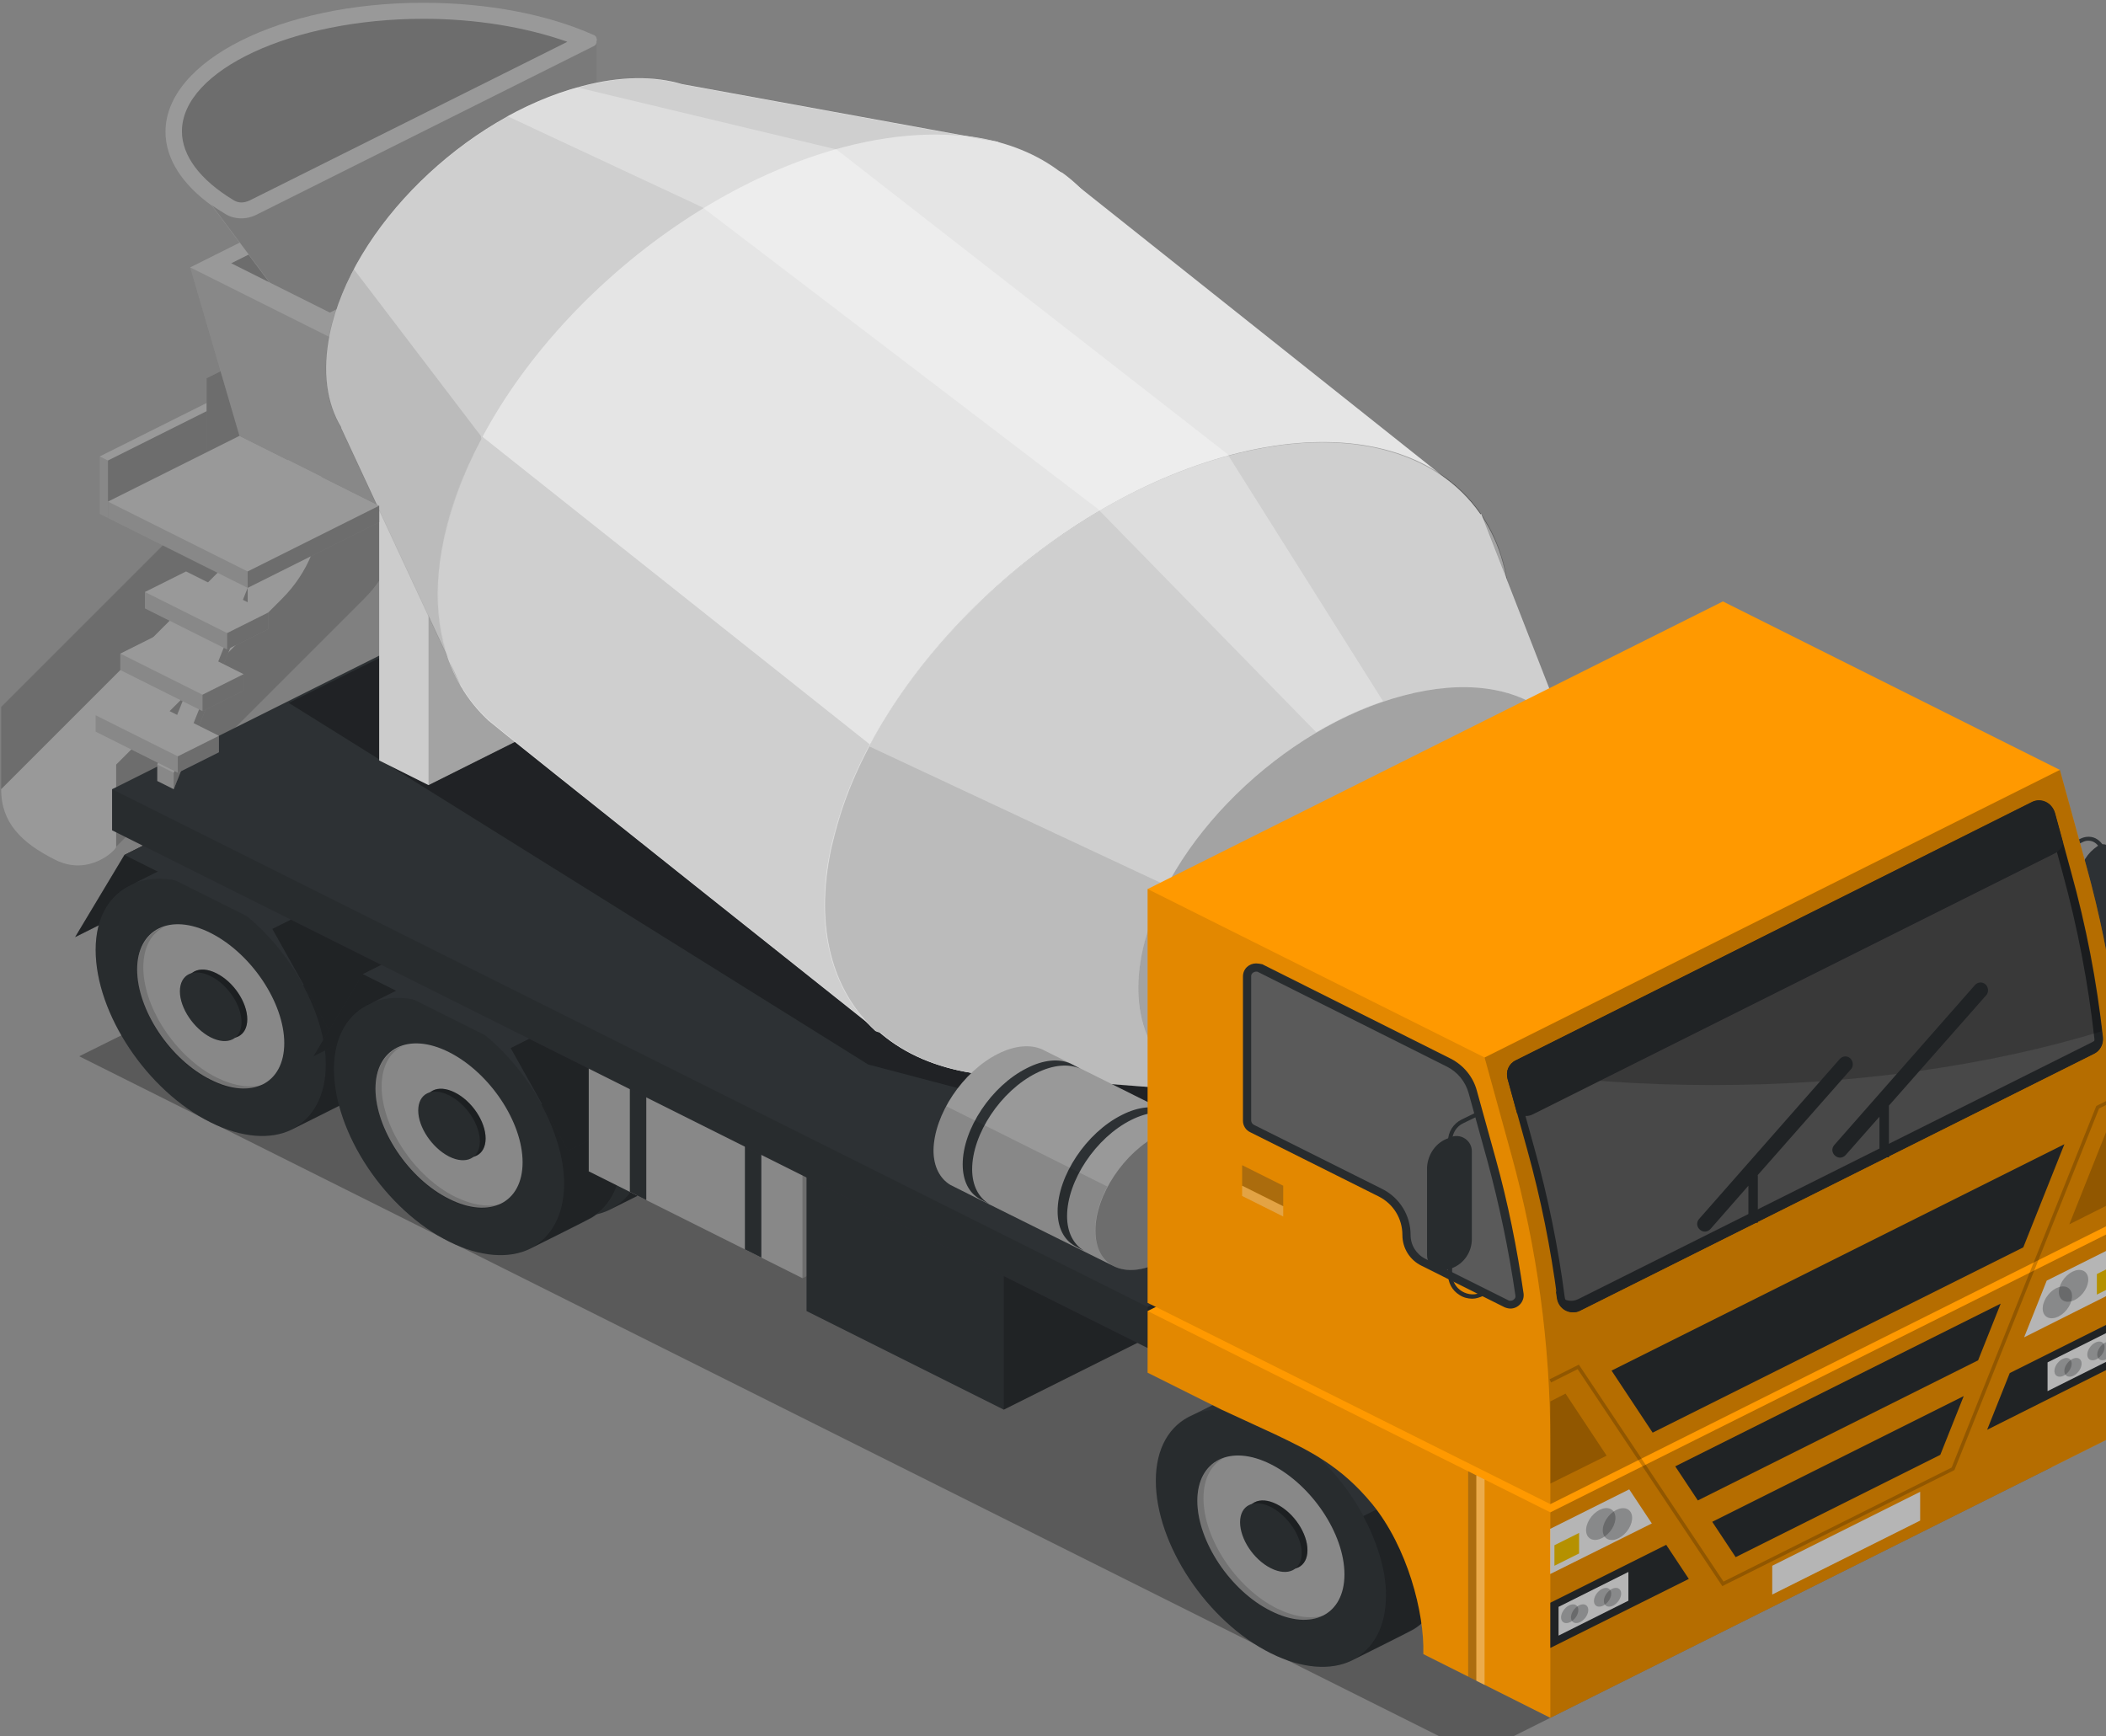 <?xml version="1.0" encoding="UTF-8" standalone="no"?>
<!-- Created with Inkscape (http://www.inkscape.org/) -->

<svg
   xmlns:dc="http://purl.org/dc/elements/1.1/"
   xmlns:cc="http://creativecommons.org/ns#"
   xmlns:rdf="http://www.w3.org/1999/02/22-rdf-syntax-ns#"
   xmlns:svg="http://www.w3.org/2000/svg"
   xmlns="http://www.w3.org/2000/svg"
   xmlns:sodipodi="http://sodipodi.sourceforge.net/DTD/sodipodi-0.dtd"
   xmlns:inkscape="http://www.inkscape.org/namespaces/inkscape"
   width="20.5mm"
   height="16.901mm"
   viewBox="0 0 20.5 16.901"
   version="1.1"
   id="svg581"
   inkscape:version="0.92.2 (5c3e80d, 2017-08-06)"
   sodipodi:docname="concrete-9.svg">
  <rect x="0" y="0" width="20.5" height="16.901" fill="#808080" stroke="none"/>
  <defs
     id="defs575" />
  <sodipodi:namedview
     id="base"
     pagecolor="#ffffff"
     bordercolor="#666666"
     borderopacity="1.0"
     inkscape:pageopacity="0.0"
     inkscape:pageshadow="2"
     inkscape:zoom="2.8125"
     inkscape:cx="8.0655388"
     inkscape:cy="-27.044275"
     inkscape:document-units="mm"
     inkscape:current-layer="svg581"
     showgrid="false"
     inkscape:window-width="1360"
     inkscape:window-height="706"
     inkscape:window-x="-8"
     inkscape:window-y="-8"
     inkscape:window-maximized="1"
     fit-margin-top="0"
     fit-margin-left="0"
     fit-margin-right="0"
     fit-margin-bottom="0" />
  <g
     inkscape:label="Layer 1"
     inkscape:groupmode="layer"
     id="layer1"
     transform="translate(-534.733,16.525)" />
  <g
     id="i382"
     class="top-level-node"
     transform="matrix(0.04,0,0,0.04,-1.149,-2.997)">
    <g
       id="g5724">
      <g
         id="g5722">
        <path
           d="m 137,144 -84,42 v 14 l 2,1 84,-42 v -14 z"
           id="path5392"
           inkscape:connector-curvature="0"
           style="fill:#999999" />
        <path
           d="m 53,186 v 14 l 2,1 v -14 z"
           id="path5394"
           inkscape:connector-curvature="0"
           style="opacity:0.11" />
        <path
           d="m 139,145 v 14 l -84,42 v -14 z"
           id="path5396"
           inkscape:connector-curvature="0"
           style="opacity:0.29" />
        <path
           d="m 99,157 -20,10 v 16.4 c 0,8.7 -3.5,17.1 -9.6,23.2 L 29,247 v 20 c 0,8.2 5,13.1 13.2,17.2 8.2,4.1 14.8,-2.4 14.8,-3.2 l 58,-58 2.4,-2.4 c 6.2,-6.2 9.6,-14.5 9.6,-23.2 V 171 Z"
           id="path5398"
           inkscape:connector-curvature="0"
           style="fill:#999999" />
        <path
           d="m 127,171 v 26.4 c 0,8.7 -3.5,17.1 -9.6,23.2 L 57,281 v -20 l 40.4,-40.4 c 6.2,-6.2 9.6,-14.5 9.6,-23.2 V 181 Z"
           id="path5400"
           inkscape:connector-curvature="0"
           style="opacity:0.29" />
        <path
           d="m 99,157 v 26.4 c 0,8.7 -3.5,17.1 -9.6,23.2 L 29,267 V 247 L 69.4,206.6 C 75.6,200.4 79,192.1 79,183.4 V 167 Z"
           id="path5402"
           inkscape:connector-curvature="0"
           style="opacity:0.29" />
        <path
           d="m 125,135 -40,20 -4,-2 v -16 l 40,-20 4,2 z"
           id="path5404"
           inkscape:connector-curvature="0"
           style="fill:#999999" />
        <path
           d="m 125,135 -40,20 v -16 l 40,-20 z"
           id="path5406"
           inkscape:connector-curvature="0"
           style="opacity:0.29" />
        <path
           d="m 174,84.8 v -0.6 h -0.1 c -0.1,-0.4 -0.4,-0.7 -0.8,-0.8 -11,-4.9 -25.5,-7.8 -41.4,-7.8 C 97.1,75.6 69,89.7 69,107 c 0,6.7 4.2,12.9 11.3,18 l 28.6,38.2 c 1.5,2.7 4.2,5.1 7.6,7.2 1.5,0.9 3.3,0.9 4.9,0.2 l 52,-26 c 0.3,-0.1 0.5,-0.4 0.5,-0.6 v -0.2 -59 z"
           id="path5408"
           inkscape:connector-curvature="0"
           style="fill:#999999" />
        <path
           d="m 87.5,124.2 c -0.7,0 -1.4,-0.2 -2,-0.6 C 77.4,118.7 73,112.8 73,106.9 73,92 99.9,79.5 131.8,79.5 c 12.6,0 24.8,2 35,5.6 l -77.3,38.6 c -0.7,0.3 -1.3,0.5 -2,0.5 z"
           id="path5410"
           inkscape:connector-curvature="0"
           style="opacity:0.29" />
        <g
           id="g5416"
           style="opacity:0.2">
          <path
             d="m 174,84.8 v -0.6 h -0.1 c 0,0.2 0.1,0.4 0.1,0.6 z"
             id="path5412"
             inkscape:connector-curvature="0" />
          <path
             d="m 173.1,86.2 -82,41 c -2.4,1.2 -5.4,1.2 -7.7,-0.3 -1.1,-0.7 -2.1,-1.3 -3.1,-2 l 28.6,38.2 c 1.5,2.7 4.2,5.1 7.6,7.2 1.5,0.9 3.3,0.9 4.9,0.2 l 52,-26 c 0.3,-0.1 0.5,-0.4 0.5,-0.6 v -0.2 -58.9 c 0.1,0.6 -0.2,1.2 -0.8,1.4 z"
             id="path5414"
             inkscape:connector-curvature="0" />
        </g>
        <path
           d="m 145,186 -24,12 -34,-17 -12,-41 6,-3 28,14 18,-9 6,3 z"
           id="path5418"
           inkscape:connector-curvature="0"
           style="fill:#999999" />
        <path
           d="m 145,186 -24,12 -12,-41 24,-12 z"
           id="path5420"
           inkscape:connector-curvature="0"
           style="opacity:0.29" />
        <path
           d="M 121,198 87,181 75,140 109,157 Z"
           id="path5422"
           inkscape:connector-curvature="0"
           style="opacity:0.11" />
        <path
           d="M 48,332 189,262 528,432 388,502 Z"
           id="path5424"
           inkscape:connector-curvature="0"
           style="opacity:0.3" />
        <path
           d="M 59,283 95,265 83,285 47,303 Z"
           id="path5426"
           inkscape:connector-curvature="0"
           style="fill:#2d3134" />
        <path
           d="M 59,283 95,265 83,285 47,303 Z"
           id="path5428"
           inkscape:connector-curvature="0"
           style="opacity:0.29" />
        <path
           d="m 113.4,275.6 c -7.5,-3.7 -14.2,-4.2 -19.2,-1.9 l -14,7 c -5.4,2.4 -8.8,7.9 -8.8,15.9 0,15.5 12.5,34.3 28,42 7.6,3.8 14.6,4.2 19.6,1.8 0,0 13.9,-6.9 15.1,-7.6 4.5,-2.7 7.3,-7.9 7.3,-15.2 0,-15.4 -12.6,-34.2 -28,-42 z"
           id="path5430"
           inkscape:connector-curvature="0"
           style="fill:#2d3134" />
        <path
           d="m 119.3,340.2 c 2,-1 13.7,-6.8 14.8,-7.5 4.5,-2.7 7.3,-7.9 7.3,-15.2 0,-6.2 -2.1,-13 -5.5,-19.3 l -14,7 c 3.4,6.4 5.5,13.1 5.5,19.3 0,7.8 -3.1,13.2 -8.1,15.7 z"
           id="path5432"
           inkscape:connector-curvature="0"
           style="opacity:0.29" />
        <path
           d="m 117.3,319.4 c 0,9.9 -8,13.9 -17.9,8.9 -9.9,-4.9 -17.9,-17 -17.9,-26.8 0,-9.8 8,-13.9 17.9,-8.9 9.9,5 17.9,16.9 17.9,26.8 z"
           id="path5434"
           inkscape:connector-curvature="0"
           style="fill:#999999" />
        <path
           d="M 100.9,327.7 C 91,322.8 83,310.7 83,300.9 c 0,-4.9 1.9,-8.3 5.1,-9.9 -4,1.3 -6.6,5 -6.6,10.6 0,9.9 8,21.9 17.9,26.8 5,2.5 9.6,2.7 12.8,1 -3.1,0.9 -7,0.4 -11.3,-1.7 z"
           id="path5436"
           inkscape:connector-curvature="0"
           style="opacity:0.15" />
        <path
           d="m 108.3,313.6 c 0,4.1 -3.3,5.8 -7.5,3.7 -4.1,-2.1 -7.5,-7.1 -7.5,-11.2 0,-4.1 3.3,-5.8 7.5,-3.7 4.2,2 7.5,7 7.5,11.2 z"
           id="path5438"
           inkscape:connector-curvature="0"
           style="fill:#2d3134" />
        <path
           d="m 108.3,313.6 c 0,4.1 -3.3,5.8 -7.5,3.7 -4.1,-2.1 -7.5,-7.1 -7.5,-11.2 0,-4.1 3.3,-5.8 7.5,-3.7 4.2,2 7.5,7 7.5,11.2 z"
           id="path5440"
           inkscape:connector-curvature="0"
           style="opacity:0.29" />
        <path
           d="m 106.8,314.3 c 0,4.1 -3.3,5.8 -7.5,3.7 -4.1,-2.1 -7.5,-7.1 -7.5,-11.2 0,-4.1 3.3,-5.8 7.5,-3.7 4.2,2 7.5,7 7.5,11.2 z"
           id="path5442"
           inkscape:connector-curvature="0"
           style="fill:#2d3134" />
        <path
           d="m 127.4,324.6 c 0,15.5 -12.5,21.7 -28,14 -15.5,-7.7 -28,-26.5 -28,-42 0,-15.5 12.5,-21.7 28,-14 15.4,7.8 28,26.6 28,42 z"
           id="path5444"
           inkscape:connector-curvature="0"
           style="opacity:0.11" />
        <path
           d="m 94,285.1 c -7.5,-3.7 -14.2,-4.2 -19.2,-1.9 l -14,7 c -5.4,2.4 -8.8,7.9 -8.8,15.9 0,15.5 12.5,34.3 28,42 7.6,3.8 14.6,4.2 19.6,1.8 0,0 13.9,-6.9 15.1,-7.6 4.5,-2.7 7.3,-7.9 7.3,-15.2 0,-15.5 -12.5,-34.3 -28,-42 z"
           id="path5446"
           inkscape:connector-curvature="0"
           style="fill:#2d3134" />
        <path
           d="m 99.9,349.7 c 2,-1 13.7,-6.8 14.8,-7.5 4.5,-2.7 7.3,-7.9 7.3,-15.2 0,-6.2 -2.1,-13 -5.5,-19.3 l -14,7 c 3.4,6.4 5.5,13.1 5.5,19.3 0,7.7 -3.1,13.1 -8.1,15.7 z"
           id="path5448"
           inkscape:connector-curvature="0"
           style="opacity:0.29" />
        <path
           d="m 97.9,328.8 c 0,9.9 -8,13.9 -17.9,8.9 -9.9,-4.9 -17.9,-17 -17.9,-26.8 0,-9.8 8,-13.9 17.9,-8.9 9.9,5 17.9,17 17.9,26.8 z"
           id="path5450"
           inkscape:connector-curvature="0"
           style="fill:#999999" />
        <path
           d="m 81.5,337.2 c -9.9,-4.9 -17.9,-17 -17.9,-26.8 0,-4.9 1.9,-8.3 5.1,-9.9 -4,1.3 -6.6,5 -6.6,10.6 0,9.9 8,21.9 17.9,26.8 5,2.5 9.6,2.7 12.8,1 -3.1,0.9 -7,0.4 -11.3,-1.7 z"
           id="path5452"
           inkscape:connector-curvature="0"
           style="opacity:0.15" />
        <path
           d="m 88.9,323 c 0,4.1 -3.3,5.8 -7.5,3.7 -4.1,-2.1 -7.5,-7.1 -7.5,-11.2 0,-4.1 3.3,-5.8 7.5,-3.7 4.2,2.1 7.5,7.1 7.5,11.2 z"
           id="path5454"
           inkscape:connector-curvature="0"
           style="fill:#2d3134" />
        <path
           d="m 88.9,323 c 0,4.1 -3.3,5.8 -7.5,3.7 -4.1,-2.1 -7.5,-7.1 -7.5,-11.2 0,-4.1 3.3,-5.8 7.5,-3.7 4.2,2.1 7.5,7.1 7.5,11.2 z"
           id="path5456"
           inkscape:connector-curvature="0"
           style="opacity:0.29" />
        <path
           d="m 87.5,323.7 c 0,4.1 -3.3,5.8 -7.5,3.7 -4.1,-2.1 -7.5,-7.1 -7.5,-11.2 0,-4.1 3.3,-5.8 7.5,-3.7 4.2,2.1 7.5,7.1 7.5,11.2 z"
           id="path5458"
           inkscape:connector-curvature="0"
           style="fill:#2d3134" />
        <path
           d="m 108,334.1 c 0,15.5 -12.5,21.7 -28,14 -15.5,-7.7 -28,-26.5 -28,-42 0,-15.5 12.5,-21.7 28,-14 15.5,7.7 28,26.5 28,42 z"
           id="path5460"
           inkscape:connector-curvature="0"
           style="opacity:0.11" />
        <path
           d="m 59,283 36,-18 36,18 -36,18 z"
           id="path5462"
           inkscape:connector-curvature="0"
           style="fill:#2d3134" />
        <path
           d="m 109,326 36,-18 -14,-25 -36,18 z"
           id="path5464"
           inkscape:connector-curvature="0"
           style="fill:#2d3134" />
        <path
           d="m 109,326 36,-18 -14,-25 -36,18 z"
           id="path5466"
           inkscape:connector-curvature="0"
           style="opacity:0.29" />
        <path
           d="m 117,312 36,-18 -12,20 -36,18 z"
           id="path5468"
           inkscape:connector-curvature="0"
           style="fill:#2d3134" />
        <path
           d="m 117,312 36,-18 -12,20 -36,18 z"
           id="path5470"
           inkscape:connector-curvature="0"
           style="opacity:0.29" />
        <path
           d="m 171.4,304.6 c -7.5,-3.7 -14.2,-4.2 -19.2,-1.9 l -14,7 c -5.4,2.4 -8.8,7.9 -8.8,15.9 0,15.5 12.5,34.3 28,42 7.6,3.8 14.6,4.2 19.6,1.8 0,0 13.9,-6.9 15.1,-7.6 4.5,-2.7 7.3,-7.9 7.3,-15.2 0,-15.4 -12.6,-34.2 -28,-42 z"
           id="path5472"
           inkscape:connector-curvature="0"
           style="fill:#2d3134" />
        <path
           d="m 177.3,369.2 c 2,-1 13.7,-6.8 14.8,-7.5 4.5,-2.7 7.3,-7.9 7.3,-15.2 0,-6.2 -2.1,-13 -5.5,-19.3 l -14,7 c 3.4,6.4 5.5,13.1 5.5,19.3 0,7.8 -3.1,13.2 -8.1,15.7 z"
           id="path5474"
           inkscape:connector-curvature="0"
           style="opacity:0.29" />
        <path
           d="m 175.3,348.4 c 0,9.9 -8,13.9 -17.9,8.9 -9.9,-4.9 -17.9,-17 -17.9,-26.8 0,-9.8 8,-13.9 17.9,-8.9 9.9,5 17.9,16.9 17.9,26.8 z"
           id="path5476"
           inkscape:connector-curvature="0"
           style="fill:#999999" />
        <path
           d="m 158.9,356.7 c -9.9,-4.9 -17.9,-17 -17.9,-26.8 0,-4.9 1.9,-8.3 5.1,-9.9 -4,1.3 -6.6,5 -6.6,10.6 0,9.9 8,21.9 17.9,26.8 5,2.5 9.6,2.7 12.8,1 -3.1,0.9 -7,0.4 -11.3,-1.7 z"
           id="path5478"
           inkscape:connector-curvature="0"
           style="opacity:0.15" />
        <path
           d="m 166.3,342.6 c 0,4.1 -3.3,5.8 -7.5,3.7 -4.1,-2.1 -7.5,-7.1 -7.5,-11.2 0,-4.1 3.3,-5.8 7.5,-3.7 4.2,2 7.5,7 7.5,11.2 z"
           id="path5480"
           inkscape:connector-curvature="0"
           style="fill:#2d3134" />
        <path
           d="m 166.3,342.6 c 0,4.1 -3.3,5.8 -7.5,3.7 -4.1,-2.1 -7.5,-7.1 -7.5,-11.2 0,-4.1 3.3,-5.8 7.5,-3.7 4.2,2 7.5,7 7.5,11.2 z"
           id="path5482"
           inkscape:connector-curvature="0"
           style="opacity:0.29" />
        <path
           d="m 164.8,343.3 c 0,4.1 -3.3,5.8 -7.5,3.7 -4.1,-2.1 -7.5,-7.1 -7.5,-11.2 0,-4.1 3.3,-5.8 7.5,-3.7 4.2,2 7.5,7 7.5,11.2 z"
           id="path5484"
           inkscape:connector-curvature="0"
           style="fill:#2d3134" />
        <path
           d="m 185.4,353.6 c 0,15.5 -12.5,21.7 -28,14 -15.5,-7.7 -28,-26.5 -28,-42 0,-15.5 12.5,-21.7 28,-14 15.4,7.8 28,26.6 28,42 z"
           id="path5486"
           inkscape:connector-curvature="0"
           style="opacity:0.11" />
        <path
           d="m 152,314.1 c -7.5,-3.7 -14.2,-4.2 -19.2,-1.9 l -14,7 c -5.4,2.4 -8.8,7.9 -8.8,15.9 0,15.5 12.5,34.3 28,42 7.6,3.8 14.6,4.2 19.6,1.8 0,0 13.9,-6.9 15.1,-7.6 4.5,-2.7 7.3,-7.9 7.3,-15.2 0,-15.5 -12.5,-34.3 -28,-42 z"
           id="path5488"
           inkscape:connector-curvature="0"
           style="fill:#2d3134" />
        <path
           d="m 157.9,378.7 c 2,-1 13.7,-6.8 14.8,-7.5 4.5,-2.7 7.3,-7.9 7.3,-15.2 0,-6.2 -2.1,-13 -5.5,-19.3 l -14,7 c 3.4,6.4 5.5,13.1 5.5,19.3 0,7.7 -3.1,13.1 -8.1,15.7 z"
           id="path5490"
           inkscape:connector-curvature="0"
           style="opacity:0.29" />
        <path
           d="m 155.9,357.8 c 0,9.9 -8,13.9 -17.9,8.9 -9.9,-4.9 -17.9,-17 -17.9,-26.8 0,-9.8 8,-13.9 17.9,-8.9 9.9,5 17.9,17 17.9,26.8 z"
           id="path5492"
           inkscape:connector-curvature="0"
           style="fill:#999999" />
        <path
           d="m 139.5,366.2 c -9.9,-4.9 -17.9,-17 -17.9,-26.8 0,-4.9 1.9,-8.3 5.1,-9.9 -4,1.3 -6.6,5 -6.6,10.6 0,9.9 8,21.9 17.9,26.8 5,2.5 9.6,2.7 12.8,1 -3.1,0.9 -7,0.4 -11.3,-1.7 z"
           id="path5494"
           inkscape:connector-curvature="0"
           style="opacity:0.15" />
        <path
           d="m 146.9,352 c 0,4.1 -3.3,5.8 -7.5,3.7 -4.1,-2.1 -7.5,-7.1 -7.5,-11.2 0,-4.1 3.3,-5.8 7.5,-3.7 4.2,2.1 7.5,7.1 7.5,11.2 z"
           id="path5496"
           inkscape:connector-curvature="0"
           style="fill:#2d3134" />
        <path
           d="m 146.9,352 c 0,4.1 -3.3,5.8 -7.5,3.7 -4.1,-2.1 -7.5,-7.1 -7.5,-11.2 0,-4.1 3.3,-5.8 7.5,-3.7 4.2,2.1 7.5,7.1 7.5,11.2 z"
           id="path5498"
           inkscape:connector-curvature="0"
           style="opacity:0.29" />
        <path
           d="m 145.5,352.7 c 0,4.1 -3.3,5.8 -7.5,3.7 -4.1,-2.1 -7.5,-7.1 -7.5,-11.2 0,-4.1 3.3,-5.8 7.5,-3.7 4.2,2.1 7.5,7.1 7.5,11.2 z"
           id="path5500"
           inkscape:connector-curvature="0"
           style="fill:#2d3134" />
        <path
           d="m 166,363.1 c 0,15.5 -12.5,21.7 -28,14 -15.5,-7.7 -28,-26.5 -28,-42 0,-15.5 12.5,-21.7 28,-14 15.5,7.7 28,26.5 28,42 z"
           id="path5502"
           inkscape:connector-curvature="0"
           style="opacity:0.11" />
        <path
           d="m 117,312 36,-18 36,18 -36,18 z"
           id="path5504"
           inkscape:connector-curvature="0"
           style="fill:#2d3134" />
        <path
           d="m 167,355 36,-18 -14,-25 -36,18 z"
           id="path5506"
           inkscape:connector-curvature="0"
           style="fill:#2d3134" />
        <path
           d="m 167,355 36,-18 -14,-25 -36,18 z"
           id="path5508"
           inkscape:connector-curvature="0"
           style="opacity:0.29" />
        <path
           d="m 192,323 -20,10 v 27 l 52,26 20,-10 v -27 z"
           id="path5510"
           inkscape:connector-curvature="0"
           style="fill:#999999" />
        <path
           d="m 206,330 -4,-2 -20,10 v 27 l 4,2 v -27 z"
           id="path5512"
           inkscape:connector-curvature="0"
           style="fill:#2d3134" />
        <path
           d="m 234,344 -4,-2 -20,10 v 27 l 4,2 v -27 z"
           id="path5514"
           inkscape:connector-curvature="0"
           style="fill:#2d3134" />
        <path
           d="m 244,349 v 27 l -20,10 v -27 z"
           id="path5516"
           inkscape:connector-curvature="0"
           style="opacity:0.29" />
        <path
           d="m 172,333 v 27 l 52,26 v -27 z"
           id="path5518"
           inkscape:connector-curvature="0"
           style="opacity:0.11" />
        <path
           d="m 297,311 -72,36 v 47 l 48,24 72,-36 v -47 z"
           id="path5520"
           inkscape:connector-curvature="0"
           style="fill:#2d3134" />
        <path
           d="m 225,347 v 47 l 48,24 v -47 z"
           id="path5522"
           inkscape:connector-curvature="0"
           style="opacity:0.11" />
        <path
           d="m 345,335 v 47 l -72,36 v -47 z"
           id="path5524"
           inkscape:connector-curvature="0"
           style="opacity:0.29" />
        <path
           d="M 192,199 56,267 v 10 l 252,126 136,-68 v -10 z"
           id="path5526"
           inkscape:connector-curvature="0"
           style="fill:#2d3134" />
        <path
           d="m 56,277 v -10 l 252,126 v 10 z"
           id="path5528"
           inkscape:connector-curvature="0"
           style="opacity:0.11" />
        <path
           d="m 444,335 v -10 l -136,68 v 10 z"
           id="path5530"
           inkscape:connector-curvature="0"
           style="opacity:0.29" />
        <path
           d="M 99,246 179.7,206 379,337 335,359 240,334 Z"
           id="path5532"
           inkscape:connector-curvature="0"
           style="opacity:0.3" />
        <path
           d="m 85,216 -18,45 v 4 l 4,2 18,-45 v -4 z"
           id="path5534"
           inkscape:connector-curvature="0"
           style="fill:#999999" />
        <path
           d="m 67,261 v 4 l 4,2 v -4 z"
           id="path5536"
           inkscape:connector-curvature="0"
           style="opacity:0.11" />
        <path
           d="m 89,218 v 4 l -18,45 v -4 z"
           id="path5538"
           inkscape:connector-curvature="0"
           style="opacity:0.29" />
        <path
           d="m 163,177 -42,21 v 62 l 12,6 42,-21 v -62 z"
           id="path5540"
           inkscape:connector-curvature="0"
           style="fill:#e5e5e5" />
        <path
           d="m 121,198 v 62 l 12,6 v -62 z"
           id="path5542"
           inkscape:connector-curvature="0"
           style="opacity:0.11" />
        <path
           d="m 175,183 v 62 l -42,21 v -62 z"
           id="path5544"
           inkscape:connector-curvature="0"
           style="opacity:0.29" />
        <path
           d="m 301.6,164 c 4.4,-21.2 -1.4,-37.6 -14.3,-47 l -15.9,-7.6 -76.7,-14 c -6.7,-2 -15,-2 -24.4,0.5 -28.5,7.5 -55.9,34.4 -61.3,60.2 -1.9,9.2 -0.8,17 2.8,22.9 h -0.1 l 29.6,63.6 10.1,10.7 c 12,9.3 30.5,12.1 52.9,6.2 45.1,-11.9 88.7,-54.6 97.3,-95.5 z"
           id="path5546"
           inkscape:connector-curvature="0"
           style="fill:#e5e5e5" />
        <path
           d="m 234.1,110.6 c 21.8,-5.7 39.9,-3.1 51.9,5.6 l 94.3,75 c 12.9,9.4 18.8,25.8 14.3,47 -8.6,40.9 -52.2,83.6 -97.3,95.5 -22.3,5.9 -40.9,3.1 -52.9,-6.2 0,0 -94.1,-74.8 -96.8,-77.2 -10.5,-9.7 -14.9,-25 -10.9,-44.1 8.7,-40.9 52.3,-83.7 97.4,-95.6 z"
           id="path5548"
           inkscape:connector-curvature="0"
           style="fill:#e5e5e5" />
        <path
           d="m 136.8,206.2 c 8.6,-40.9 52.2,-83.6 97.3,-95.5 14.2,-3.7 26.9,-3.9 37.3,-1.2 l -76.7,-14 c -6.7,-2 -15,-2 -24.4,0.5 -28.5,7.5 -55.9,34.4 -61.3,60.2 -1.9,9.2 -0.8,17 2.8,22.9 h -0.1 l 29.6,63.6 0.2,0.2 c -5.8,-9.5 -7.8,-22 -4.7,-36.7 z"
           id="path5550"
           inkscape:connector-curvature="0"
           style="opacity:0.1" />
        <path
           d="m 230.9,281.6 c 0.6,-2.6 1.3,-5.3 2.1,-7.9 1.8,-5.9 4.3,-11.8 7.4,-17.6 l -94.3,-74.9 c -4.4,8.2 -7.6,16.6 -9.3,24.9 -4,19.2 0.4,34.5 10.9,44.1 2.3,2.1 73.1,58.4 92.1,73.5 -9,-9.7 -12.6,-24.2 -8.9,-42.1 z"
           id="path5552"
           inkscape:connector-curvature="0"
           style="opacity:0.1" />
        <path
           d="m 231.1,281.1 c -8.6,40.9 21.1,64.4 66.3,52.5 45.2,-11.9 88.7,-54.6 97.3,-95.5 8.6,-40.9 -21.1,-64.4 -66.3,-52.5 -45.2,11.9 -88.7,54.7 -97.3,95.5 z"
           id="path5554"
           inkscape:connector-curvature="0"
           style="opacity:0.29" />
        <path
           d="m 413.6,278.5 c 2,-9.7 0.7,-17.9 -3.2,-24.1 L 389.2,200 389,200.1 c -10.7,-15.5 -32.7,-21.8 -60.7,-14.4 -42.5,11.2 -83.5,49.6 -95.4,88.1 -0.8,2.6 -1.5,5.3 -2.1,7.9 -4,19.2 0.4,34.5 10.9,44.1 0.1,0.1 0.5,0.3 1.1,0.4 6.2,5.4 14.4,8.8 24.1,10.1 l 53.4,4.1 c 0,0 18,3.6 29.6,0.5 29.6,-7.7 58.1,-35.7 63.7,-62.4 z"
           id="path5556"
           inkscape:connector-curvature="0"
           style="fill:#e5e5e5" />
        <path
           d="m 306.7,306.6 c -5.6,26.7 13.8,42.1 43.3,34.3 29.5,-7.8 58,-35.7 63.6,-62.4 5.6,-26.7 -13.8,-42.1 -43.3,-34.3 -29.5,7.7 -58,35.7 -63.6,62.4 z"
           id="path5558"
           inkscape:connector-curvature="0"
           style="opacity:0.29" />
        <path
           d="m 306.7,306.6 c 5.6,-26.7 34.1,-54.7 63.6,-62.4 18.6,-4.9 33.2,-0.6 40,9.9 l -21,-54.1 -0.2,0.1 c -10.7,-15.5 -32.7,-21.8 -60.7,-14.4 -42.5,11.2 -83.5,49.6 -95.4,88.1 -0.8,2.6 -1.5,5.3 -2.1,7.9 -4,19.2 0.4,34.5 10.9,44.1 0.1,0.1 0.5,0.3 1.1,0.4 6.2,5.4 14.4,8.8 24.1,10.1 l 53.4,4.1 c 0,0 0.8,0.2 2.1,0.4 -12.8,-4.8 -19.4,-17.2 -15.8,-34.2 z"
           id="path5560"
           inkscape:connector-curvature="0"
           style="opacity:0.1" />
        <path
           d="m 145.8,181.1 -31,-40.7 c -2.7,5.2 -4.8,10.4 -5.9,15.7 -1.9,9.2 -0.8,17 2.8,22.9 h -0.1 l 29.6,63.6 0.2,0.2 c -5.9,-9.4 -7.8,-21.9 -4.7,-36.6 1.7,-8.2 4.8,-16.4 9.1,-24.4 z"
           id="path5562"
           inkscape:connector-curvature="0"
           style="opacity:0.1" />
        <path
           d="m 306.7,306.6 c 1.1,-5.4 3.2,-10.8 6,-16.1 l -72.4,-33.9 c -3,5.7 -5.5,11.5 -7.2,17.2 -0.8,2.6 -1.5,5.3 -2.1,7.9 -4,19.2 0.4,34.5 10.9,44.1 0.1,0.1 0.5,0.3 1.1,0.4 6.2,5.4 14.4,8.8 24.1,10.1 l 53.4,4.1 c 0,0 0.8,0.2 2.1,0.4 -12.9,-4.8 -19.5,-17.2 -15.9,-34.2 z"
           id="path5564"
           inkscape:connector-curvature="0"
           style="opacity:0.1" />
        <path
           d="M 327.4,185.4 232.3,111.3 169.2,96.2 c -5.8,1.6 -11.5,4 -17,7 l 47.5,22.2 96.2,73.4 53.1,54.3 0.2,-0.1 c 5.2,-3 10.6,-5.6 16.1,-7.4 z"
           id="path5566"
           inkscape:connector-curvature="0"
           style="opacity:0.3;fill:#ffffff" />
        <path
           d="m 271.6,331.4 c 4.2,-2.1 7.9,-2.3 10.7,-1.1 l 39.3,19.6 c 3,1.3 4.9,4.4 4.9,8.9 0,8.6 -7,19.1 -15.6,23.4 -4.3,2.1 -8.1,2.3 -10.9,1 0,0 -39.3,-19.5 -40,-19.9 -2.5,-1.5 -4.1,-4.4 -4.1,-8.4 0.1,-8.7 7.1,-19.2 15.7,-23.5 z"
           id="path5568"
           inkscape:connector-curvature="0"
           style="fill:#999999" />
        <path
           d="m 269.4,367.9 c -2.5,-1.5 -4.1,-4.4 -4.1,-8.4 0,-8.6 7,-19.1 15.6,-23.4 4.2,-2.1 7.9,-2.3 10.7,-1.1 l -2.3,-1.2 c -2.8,-1.3 -6.6,-1 -10.7,1.1 -8.6,4.3 -15.6,14.8 -15.6,23.4 0,4 1.5,6.9 4.1,8.4 0.1,0.1 2.4,1.3 2.3,1.2 z"
           id="path5570"
           inkscape:connector-curvature="0"
           style="fill:#2d3134" />
        <path
           d="m 292.5,379.3 c -2.5,-1.5 -4.1,-4.4 -4.1,-8.4 0,-8.6 7,-19.1 15.6,-23.4 4.2,-2.1 7.9,-2.3 10.7,-1.1 l -2.3,-1.2 c -2.8,-1.3 -6.6,-1 -10.7,1.1 -8.6,4.3 -15.6,14.8 -15.6,23.4 0,4 1.5,6.9 4.1,8.4 0.1,0.1 2.4,1.3 2.3,1.2 z"
           id="path5572"
           inkscape:connector-curvature="0"
           style="fill:#2d3134" />
        <path
           d="m 299.8,383.1 c -1.1,-0.6 -39.2,-19.5 -39.8,-19.8 -2.5,-1.5 -4.1,-4.4 -4.1,-8.4 0,-3.5 1.1,-7.2 3,-10.8 l 39.3,19.6 c -1.9,3.5 -3,7.3 -3,10.8 0.1,4.1 1.9,7.1 4.6,8.6 z"
           id="path5574"
           inkscape:connector-curvature="0"
           style="opacity:0.11" />
        <path
           d="m 295.3,374.4 c 0,8.6 7,12.1 15.6,7.8 8.6,-4.3 15.6,-14.8 15.6,-23.4 0,-8.6 -7,-12.1 -15.6,-7.8 -8.6,4.3 -15.6,14.8 -15.6,23.4 z"
           id="path5576"
           inkscape:connector-curvature="0"
           style="opacity:0.29" />
        <path
           d="m 541,313.4 h -1 v -30.7 c 0,-1.1 -0.6,-2.1 -1.5,-2.7 -0.9,-0.6 -2.1,-0.6 -3,-0.1 l -2.3,1.1 -0.4,-0.9 2.3,-1.1 c 1.3,-0.6 2.8,-0.6 4,0.2 1.2,0.8 2,2.1 2,3.5 v 30.7 z"
           id="path5578"
           inkscape:connector-curvature="0"
           style="fill:#2d3134" />
        <path
           d="m 534.7,289 v 20.9 c 0,1.9 2.1,3 3.6,1.9 l 0.5,-0.4 c 2.5,-1.8 4,-4.7 4,-7.7 v -21 c 0,-1.9 -2.2,-3 -3.7,-1.8 l -0.8,0.6 c -2.2,1.8 -3.6,4.6 -3.6,7.5 z"
           id="path5580"
           inkscape:connector-curvature="0"
           style="fill:#2d3134" />
        <path
           d="m 352,414.3 c -7.5,-3.7 -14.2,-4.2 -19.2,-1.9 l -14,7 c -5.4,2.4 -8.8,7.9 -8.8,15.9 0,15.5 12.5,34.3 28,42 7.6,3.8 14.6,4.2 19.6,1.8 0,0 13.9,-6.9 15.1,-7.6 4.5,-2.7 7.3,-7.9 7.3,-15.2 0,-15.5 -12.5,-34.3 -28,-42 z"
           id="path5582"
           inkscape:connector-curvature="0"
           style="fill:#2d3134" />
        <path
           d="m 357.9,478.9 c 2,-1 13.7,-6.8 14.8,-7.5 4.5,-2.7 7.3,-7.9 7.3,-15.2 0,-6.2 -2.1,-13 -5.5,-19.3 l -14,7 c 3.4,6.4 5.5,13.1 5.5,19.3 0,7.8 -3.1,13.1 -8.1,15.7 z"
           id="path5584"
           inkscape:connector-curvature="0"
           style="opacity:0.29" />
        <path
           d="m 355.9,458.1 c 0,9.9 -8,13.9 -17.9,8.9 -9.9,-4.9 -17.9,-17 -17.9,-26.8 0,-9.8 8,-13.9 17.9,-8.9 9.9,5 17.9,16.9 17.9,26.8 z"
           id="path5586"
           inkscape:connector-curvature="0"
           style="fill:#999999" />
        <path
           d="m 339.5,466.4 c -9.9,-4.9 -17.9,-17 -17.9,-26.8 0,-4.9 1.9,-8.3 5.1,-9.9 -4,1.3 -6.6,5 -6.6,10.6 0,9.9 8,21.9 17.9,26.8 5,2.5 9.6,2.7 12.8,1 -3.1,0.9 -7,0.4 -11.3,-1.7 z"
           id="path5588"
           inkscape:connector-curvature="0"
           style="opacity:0.15" />
        <path
           d="m 346.9,452.2 c 0,4.1 -3.3,5.8 -7.5,3.7 -4.1,-2.1 -7.5,-7.1 -7.5,-11.2 0,-4.1 3.3,-5.8 7.5,-3.7 4.2,2.1 7.5,7.1 7.5,11.2 z"
           id="path5590"
           inkscape:connector-curvature="0"
           style="fill:#2d3134" />
        <path
           d="m 346.9,452.2 c 0,4.1 -3.3,5.8 -7.5,3.7 -4.1,-2.1 -7.5,-7.1 -7.5,-11.2 0,-4.1 3.3,-5.8 7.5,-3.7 4.2,2.1 7.5,7.1 7.5,11.2 z"
           id="path5592"
           inkscape:connector-curvature="0"
           style="opacity:0.29" />
        <path
           d="m 345.5,452.9 c 0,4.1 -3.3,5.8 -7.5,3.7 -4.2,-2.1 -7.5,-7.1 -7.5,-11.2 0,-4.1 3.3,-5.8 7.5,-3.7 4.1,2.1 7.5,7.1 7.5,11.2 z"
           id="path5594"
           inkscape:connector-curvature="0"
           style="fill:#2d3134" />
        <path
           d="m 366,463.3 c 0,15.5 -12.5,21.7 -28,14 -15.5,-7.7 -28,-26.5 -28,-42 0,-15.5 12.5,-21.7 28,-14 15.5,7.7 28,26.5 28,42 z"
           id="path5596"
           inkscape:connector-curvature="0"
           style="opacity:0.11" />
        <path
           d="m 546,373 -98,-49 -140,70 v 15 l 18,9 c 0,0 10.4,4.8 13,6 8.6,4.1 16.1,7.8 23.6,16.9 8.6,10.5 12.8,26.5 12.5,36.6 L 406,493 546,423 Z"
           id="path5598"
           inkscape:connector-curvature="0"
           style="fill:#ff9900" />
        <path
           d="m 433.5,330.9 86,-43 c 1.9,-1 4.2,0 4.9,2 l 14.7,44.1 z"
           id="path5600"
           inkscape:connector-curvature="0"
           style="opacity:0.15" />
        <path
           d="m 448,221.3 -140,70 V 392 l 98,49 140,-70 v -15 c 0,-23.7 -3.2,-47.3 -9.5,-70.1 L 530,262.3 Z"
           id="path5602"
           inkscape:connector-curvature="0"
           style="fill:#ff9900" />
        <path
           d="m 411.6,393.3 c -1.5,0 -2.7,-1.1 -2.9,-2.5 -1.6,-12.2 -4.1,-24.4 -7.3,-36.2 l -4.8,-17.3 c -0.4,-1.3 0.3,-2.8 1.5,-3.4 l 125.6,-62.8 c 0.4,-0.2 0.8,-0.3 1.3,-0.3 1.3,0 2.5,0.9 2.8,2.1 l 3.9,14.3 c 3.6,13.2 6.2,26.8 7.7,40.4 0.1,1.2 -0.5,2.4 -1.6,2.9 l -125,62.5 c -0.3,0.2 -0.8,0.3 -1.2,0.3 z"
           id="path5604"
           inkscape:connector-curvature="0"
           style="fill:#656565" />
        <path
           d="m 524.9,271.8 c 0.9,0 1.6,0.6 1.9,1.4 l 3.9,14.3 c 3.6,13.1 6.2,26.7 7.7,40.2 0.1,0.8 -0.3,1.6 -1.1,1.9 l -125,62.5 c -0.3,0.1 -0.6,0.2 -0.9,0.2 -0.8,0 -1.8,-0.6 -1.9,-1.7 -1.6,-12.3 -4.1,-24.5 -7.4,-36.3 L 397.3,337 c -0.2,-0.9 0.2,-1.8 1,-2.2 L 524.1,272 c 0.2,-0.2 0.5,-0.2 0.8,-0.2 m 0,-2 c -0.6,0 -1.2,0.1 -1.7,0.4 L 397.6,333 c -1.7,0.8 -2.5,2.7 -2,4.5 l 4.8,17.3 c 3.3,11.9 5.7,23.9 7.3,36.1 0.3,2 2,3.4 3.9,3.4 0.6,0 1.2,-0.1 1.7,-0.4 l 125,-62.5 c 1.5,-0.7 2.3,-2.3 2.2,-3.9 -1.5,-13.7 -4.1,-27.2 -7.8,-40.5 l -3.9,-14.3 c -0.6,-1.8 -2.2,-2.9 -3.9,-2.9 z"
           id="path5606"
           inkscape:connector-curvature="0"
           style="fill:#2d3134" />
        <path
           d="m 540.4,327.5 c -0.5,-4.3 -0.8,-6.2 -0.4,-2.8 0.2,1.6 -0.7,3.2 -2.2,3.9 l -125,62.5 c -2.2,1.1 -4.8,-0.1 -5.5,-2.3 0.1,0.7 0.2,1.4 0.3,2.1 0.4,2.7 3.2,4.2 5.6,3 l 125,-62.5 c 1.5,-0.7 2.4,-2.3 2.2,-3.9 z"
           id="path5608"
           inkscape:connector-curvature="0"
           style="fill:#2d3134" />
        <path
           d="m 396.3,392.5 c -0.3,0 -0.7,-0.1 -1,-0.2 l -20.2,-10.1 c -2.5,-1.3 -4.1,-3.8 -4.1,-6.7 0,-4.4 -2.4,-8.4 -6.4,-10.3 l -31.2,-15.6 c -0.7,-0.4 -1.2,-1.1 -1.2,-1.9 v -35.1 c 0,-1.3 1.1,-2.2 2.2,-2.2 0.3,0 0.7,0.1 1,0.2 l 45.9,23 c 2.8,1.4 4.9,4 5.8,7 l 4.6,16.6 c 3,10.7 5.2,21.8 6.8,32.8 0.1,0.6 -0.1,1.3 -0.5,1.7 -0.4,0.5 -1,0.8 -1.7,0.8 z"
           id="path5610"
           inkscape:connector-curvature="0"
           style="fill:#656565" />
        <path
           d="m 334.4,311.4 c 0.2,0 0.4,0 0.5,0.1 l 45.9,23 c 2.6,1.3 4.5,3.6 5.3,6.4 l 4.6,16.6 c 2.9,10.7 5.2,21.7 6.8,32.7 0.1,0.4 -0.1,0.8 -0.3,0.9 -0.2,0.3 -0.6,0.4 -0.9,0.4 -0.2,0 -0.4,0 -0.5,-0.1 l -20.2,-10.1 c -2.2,-1.1 -3.6,-3.3 -3.6,-5.8 0,-4.8 -2.7,-9.1 -6.9,-11.2 l -31.2,-15.6 c -0.4,-0.2 -0.7,-0.6 -0.7,-1.1 v -35.1 c 0,-0.7 0.7,-1.1 1.2,-1.1 m 0,-2 c -1.7,0 -3.2,1.3 -3.2,3.2 v 35.1 c 0,1.2 0.7,2.3 1.8,2.8 l 31.2,15.6 c 3.6,1.8 5.8,5.4 5.8,9.4 0,3.2 1.8,6.1 4.7,7.5 l 20.2,10.1 c 0.5,0.2 1,0.3 1.4,0.3 1.8,0 3.4,-1.6 3.2,-3.6 -1.6,-11.1 -3.8,-22.1 -6.8,-32.9 l -4.6,-16.6 c -0.9,-3.3 -3.2,-6.1 -6.3,-7.7 l -45.9,-23 c -0.5,-0.1 -1,-0.2 -1.5,-0.2 z"
           id="path5612"
           inkscape:connector-curvature="0"
           style="fill:#2d3134" />
        <path
           d="m 445.5,339 c 35,0 67.6,-4.8 94.7,-13.1 -1.5,-13.1 -4.1,-26.1 -7.6,-38.9 l -3.9,-14.3 c -0.7,-2.4 -3.3,-3.6 -5.5,-2.5 L 397.6,333 c -1.1,0.5 -1.8,1.5 -2.1,2.6 15.9,2.2 32.6,3.4 50,3.4 z"
           id="path5614"
           inkscape:connector-curvature="0"
           style="opacity:0.2" />
        <path
           d="m 528.8,282.6 c 1,-0.5 1.7,-1.4 2,-2.4 l -2.1,-7.6 c -0.7,-2.4 -3.3,-3.6 -5.5,-2.5 L 397.6,333 c -1.7,0.8 -2.5,2.7 -2,4.5 l 2.3,8.4 c 1.1,0.7 2.6,0.9 3.9,0.2 z"
           id="path5616"
           inkscape:connector-curvature="0"
           style="fill:#2d3134" />
        <path
           d="m 308,394 v 15 l 18,9 c 0,0 10.4,4.8 13,6 8.6,4.1 16.1,7.8 23.6,16.9 8.6,10.5 12.8,26.5 12.5,36.6 L 406,493 v -50 z"
           id="path5618"
           inkscape:connector-curvature="0"
           style="opacity:0.11" />
        <path
           d="m 331,358.5 v 5 l 10,5 v -5 z"
           id="path5620"
           inkscape:connector-curvature="0"
           style="opacity:0.3;fill:#2d3134" />
        <path
           d="m 341,371 -10,-5 v -2.5 l 10,5 z"
           id="path5622"
           inkscape:connector-curvature="0"
           style="opacity:0.3;fill:#ffffff" />
        <path
           d="m 479,332.5 c -0.8,-0.7 -1.9,-0.6 -2.6,0.2 l -34.2,38.9 c -0.7,0.8 -0.6,1.9 0.2,2.6 0.8,0.7 1.9,0.6 2.6,-0.2 l 9.2,-10.5 v 9 h 2.3 V 361 h -0.1 l 22.9,-26 c 0.5,-0.7 0.4,-1.8 -0.3,-2.5 z"
           id="path5624"
           inkscape:connector-curvature="0"
           style="fill:#2d3134" />
        <path
           d="m 511.9,314.5 c -0.8,-0.7 -1.9,-0.6 -2.6,0.2 l -34.2,38.9 c -0.7,0.8 -0.6,1.9 0.2,2.6 0.8,0.7 1.9,0.6 2.6,-0.2 l 8.2,-9.3 v 9.9 h 2.3 V 344 l 23.8,-27 c 0.5,-0.7 0.4,-1.9 -0.3,-2.5 z"
           id="path5626"
           inkscape:connector-curvature="0"
           style="fill:#2d3134" />
        <path
           d="m 546,341 -6.8,3.4 -35.2,88 -56,28 -35.2,-52.8 -6.8,3.4"
           stroke-miterlimit="10"
           id="path5628"
           inkscape:connector-curvature="0"
           style="opacity:0.2;fill:none;stroke:#000000;stroke-width:0.849;stroke-miterlimit:10" />
        <path
           d="m 521.1,378.5 10,-25.1 -110.2,55.1 10,15.1 z"
           id="path5630"
           inkscape:connector-curvature="0"
           style="fill:#2d3134" />
        <path
           d="m 445.4,445.3 5.7,8.6 49.8,-24.9 5.7,-14.3 z"
           id="path5632"
           inkscape:connector-curvature="0"
           style="fill:#2d3134" />
        <path
           d="m 510.1,406 5.5,-13.8 -79.2,39.6 5.5,8.3 z"
           id="path5634"
           inkscape:connector-curvature="0"
           style="fill:#2d3134" />
        <path
           d="M 517.8,409.1 512.3,422.9 546,406 v -11 z"
           id="path5636"
           inkscape:connector-curvature="0"
           style="fill:#2d3134" />
        <path
           d="m 546,366 v -20 l -3.7,1.8 -10,25.1 z"
           id="path5638"
           inkscape:connector-curvature="0"
           style="opacity:0.2" />
        <path
           d="m 546,388 v -11 l -19.2,9.6 -5.5,13.8 z"
           id="path5640"
           inkscape:connector-curvature="0"
           style="fill:#ffffff" />
        <path
           d="m 419.7,429.2 -10,-15.1 -3.7,1.9 v 20 z"
           id="path5642"
           inkscape:connector-curvature="0"
           style="opacity:0.2" />
        <path
           d="m 406,465 v 11 l 33.7,-16.8 -5.5,-8.3 z"
           id="path5644"
           inkscape:connector-curvature="0"
           style="fill:#2d3134" />
        <path
           d="m 430.7,445.7 -5.5,-8.3 -19.2,9.6 v 11 z"
           id="path5646"
           inkscape:connector-curvature="0"
           style="fill:#ffffff" />
        <path
           d="m 527,413.5 17,-8.5 v -7 l -17,8.5 z"
           id="path5648"
           inkscape:connector-curvature="0"
           style="fill:#ffffff" />
        <path
           d="m 460,463 36,-18 v -7 l -36,18 z"
           id="path5650"
           inkscape:connector-curvature="0"
           style="fill:#ffffff" />
        <path
           d="m 408,473 17,-8.5 v -7 l -17,8.5 z"
           id="path5652"
           inkscape:connector-curvature="0"
           style="fill:#ffffff" />
        <g
           id="g5678"
           style="fill:#2d3134">
          <ellipse
             cx="421.2"
             cy="463.4"
             rx="2.6"
             ry="1.7"
             transform="matrix(-0.631,0.776,-0.776,-0.631,1046.511,429.219)"
             id="ellipse5654"
             style="opacity:0.3" />
          <ellipse
             cx="418.8"
             cy="463.4"
             rx="2.6"
             ry="1.7"
             transform="matrix(-0.631,0.776,-0.776,-0.631,1042.581,431.088)"
             id="ellipse5656"
             style="opacity:0.3" />
          <ellipse
             cx="422.5"
             cy="445.6"
             rx="4.4"
             ry="2.9"
             transform="matrix(-0.631,0.776,-0.776,-0.631,1034.72,399.169)"
             id="ellipse5658"
             style="opacity:0.3" />
          <ellipse
             cx="418.4"
             cy="445.6"
             rx="4.4"
             ry="2.9"
             transform="matrix(-0.631,0.776,-0.776,-0.631,1028.072,402.33)"
             id="ellipse5660"
             style="opacity:0.3" />
          <ellipse
             cx="529.5"
             cy="391.6"
             rx="4.4"
             ry="2.9"
             transform="matrix(-0.631,0.776,-0.776,-0.631,1167.387,228.095)"
             id="ellipse5662"
             style="opacity:0.3" />
          <ellipse
             cx="533.4"
             cy="387.6"
             rx="4.4"
             ry="2.9"
             transform="matrix(-0.631,0.776,-0.776,-0.631,1170.686,218.526)"
             id="ellipse5664"
             style="opacity:0.3" />
          <ellipse
             cx="413.2"
             cy="467.4"
             rx="2.6"
             ry="1.7"
             transform="matrix(-0.631,0.776,-0.776,-0.631,1036.563,441.949)"
             id="ellipse5666"
             style="opacity:0.3" />
          <ellipse
             cx="410.8"
             cy="467.4"
             rx="2.6"
             ry="1.7"
             transform="matrix(-0.631,0.776,-0.776,-0.631,1032.633,443.817)"
             id="ellipse5668"
             style="opacity:0.3" />
          <ellipse
             cx="541.2"
             cy="403.4"
             rx="2.6"
             ry="1.7"
             transform="matrix(-0.631,0.776,-0.776,-0.631,1195.73,238.276)"
             id="ellipse5670"
             style="opacity:0.3" />
          <ellipse
             cx="538.8"
             cy="403.4"
             rx="2.6"
             ry="1.7"
             transform="matrix(-0.631,0.776,-0.776,-0.631,1191.8,240.144)"
             id="ellipse5672"
             style="opacity:0.3" />
          <ellipse
             cx="533.2"
             cy="407.4"
             rx="2.6"
             ry="1.7"
             transform="matrix(-0.631,0.776,-0.776,-0.631,1185.782,251.005)"
             id="ellipse5674"
             style="opacity:0.3" />
          <ellipse
             cx="530.8"
             cy="407.4"
             rx="2.6"
             ry="1.7"
             transform="matrix(-0.631,0.776,-0.776,-0.631,1181.852,252.874)"
             id="ellipse5676"
             style="opacity:0.3" />
        </g>
        <path
           d="m 407,456 6,-3 v -5 l -6,3 z"
           id="path5680"
           inkscape:connector-curvature="0"
           style="fill:#ffcc00" />
        <path
           d="m 539,390 6,-3 v -5 l -6,3 z"
           id="path5682"
           inkscape:connector-curvature="0"
           style="fill:#ffcc00" />
        <path
           d="m 387,391 c -1.1,0 -2.2,-0.3 -3.1,-0.9 -1.8,-1.1 -2.8,-3 -2.8,-5.1 v -32.3 c 0,-2.3 1.3,-4.3 3.3,-5.3 l 3.7,-1.8 0.4,0.9 -3.7,1.8 c -1.7,0.8 -2.7,2.5 -2.7,4.4 V 385 c 0,1.7 0.9,3.3 2.4,4.2 1.5,0.9 3.3,1 4.8,0.2 l 0.6,-0.3 0.4,0.9 -0.6,0.3 c -0.9,0.4 -1.8,0.7 -2.7,0.7 z"
           id="path5684"
           inkscape:connector-curvature="0"
           style="fill:#2d3134" />
        <path
           d="m 381.3,351.9 0.7,-0.3 c 2.4,-0.8 4.9,1 4.9,3.5 v 21.4 c 0,3.1 -1.9,6 -4.9,7.1 l -0.9,0.3 c -2.4,0.9 -5.1,-0.9 -5.1,-3.5 V 359 c 0.2,-3.2 2.2,-6.1 5.3,-7.1 z"
           id="path5686"
           inkscape:connector-curvature="0"
           style="fill:#2d3134" />
        <path
           d="M 406,493 546,423 V 373 L 406,443 Z"
           id="path5688"
           inkscape:connector-curvature="0"
           style="opacity:0.29" />
        <path
           d="m 530,262.3 -140,70 6.5,23.6 c 6.3,22.8 9.5,46.4 9.5,70.1 v 15 l 140,-70 v -15 c 0,-23.7 -3.2,-47.3 -9.5,-70.1 z"
           id="path5690"
           inkscape:connector-curvature="0"
           style="opacity:0.29" />
        <path
           d="m 390,332.3 -82,-41 V 392 l 98,49 v -15 c 0,-23.7 -3.2,-47.3 -9.5,-70.1 z"
           id="path5692"
           inkscape:connector-curvature="0"
           style="opacity:0.11" />
        <path
           d="m 388,484 -2,-1 v -50 l 2,1 z"
           id="path5694"
           inkscape:connector-curvature="0"
           style="opacity:0.3;fill:#2d3134" />
        <path
           d="m 390,485 -2,-1 v -50 l 2,1 z"
           id="path5696"
           inkscape:connector-curvature="0"
           style="opacity:0.3;fill:#ffffff" />
        <path
           d="m 74,214 -10,5 v 4 l 20,10 10,-5 v -4 z"
           id="path5698"
           inkscape:connector-curvature="0"
           style="fill:#999999" />
        <path
           d="m 64,219 v 4 l 20,10 v -4 z"
           id="path5700"
           inkscape:connector-curvature="0"
           style="opacity:0.11" />
        <path
           d="m 94,224 v 4 l -10,5 v -4 z"
           id="path5702"
           inkscape:connector-curvature="0"
           style="opacity:0.29" />
        <path
           d="m 68,229 -10,5 v 4 l 20,10 10,-5 v -4 z"
           id="path5704"
           inkscape:connector-curvature="0"
           style="fill:#999999" />
        <path
           d="m 58,234 v 4 l 20,10 v -4 z"
           id="path5706"
           inkscape:connector-curvature="0"
           style="opacity:0.11" />
        <path
           d="m 88,239 v 4 l -10,5 v -4 z"
           id="path5708"
           inkscape:connector-curvature="0"
           style="opacity:0.29" />
        <path
           d="m 62,244 -10,5 v 4 l 20,10 10,-5 v -4 z"
           id="path5710"
           inkscape:connector-curvature="0"
           style="fill:#999999" />
        <path
           d="m 52,249 v 4 l 20,10 v -4 z"
           id="path5712"
           inkscape:connector-curvature="0"
           style="opacity:0.11" />
        <path
           d="m 82,254 v 4 l -10,5 v -4 z"
           id="path5714"
           inkscape:connector-curvature="0"
           style="opacity:0.29" />
        <path
           d="m 87,181 -32,16 v 4 l 34,17 32,-16 v -4 z"
           id="path5716"
           inkscape:connector-curvature="0"
           style="fill:#999999" />
        <path
           d="m 55,197 v 4 l 34,17 v -4 z"
           id="path5718"
           inkscape:connector-curvature="0"
           style="opacity:0.11" />
        <path
           d="m 121,198 v 4 l -32,16 v -4 z"
           id="path5720"
           inkscape:connector-curvature="0"
           style="opacity:0.29" />
      </g>
    </g>
  </g>
</svg>
